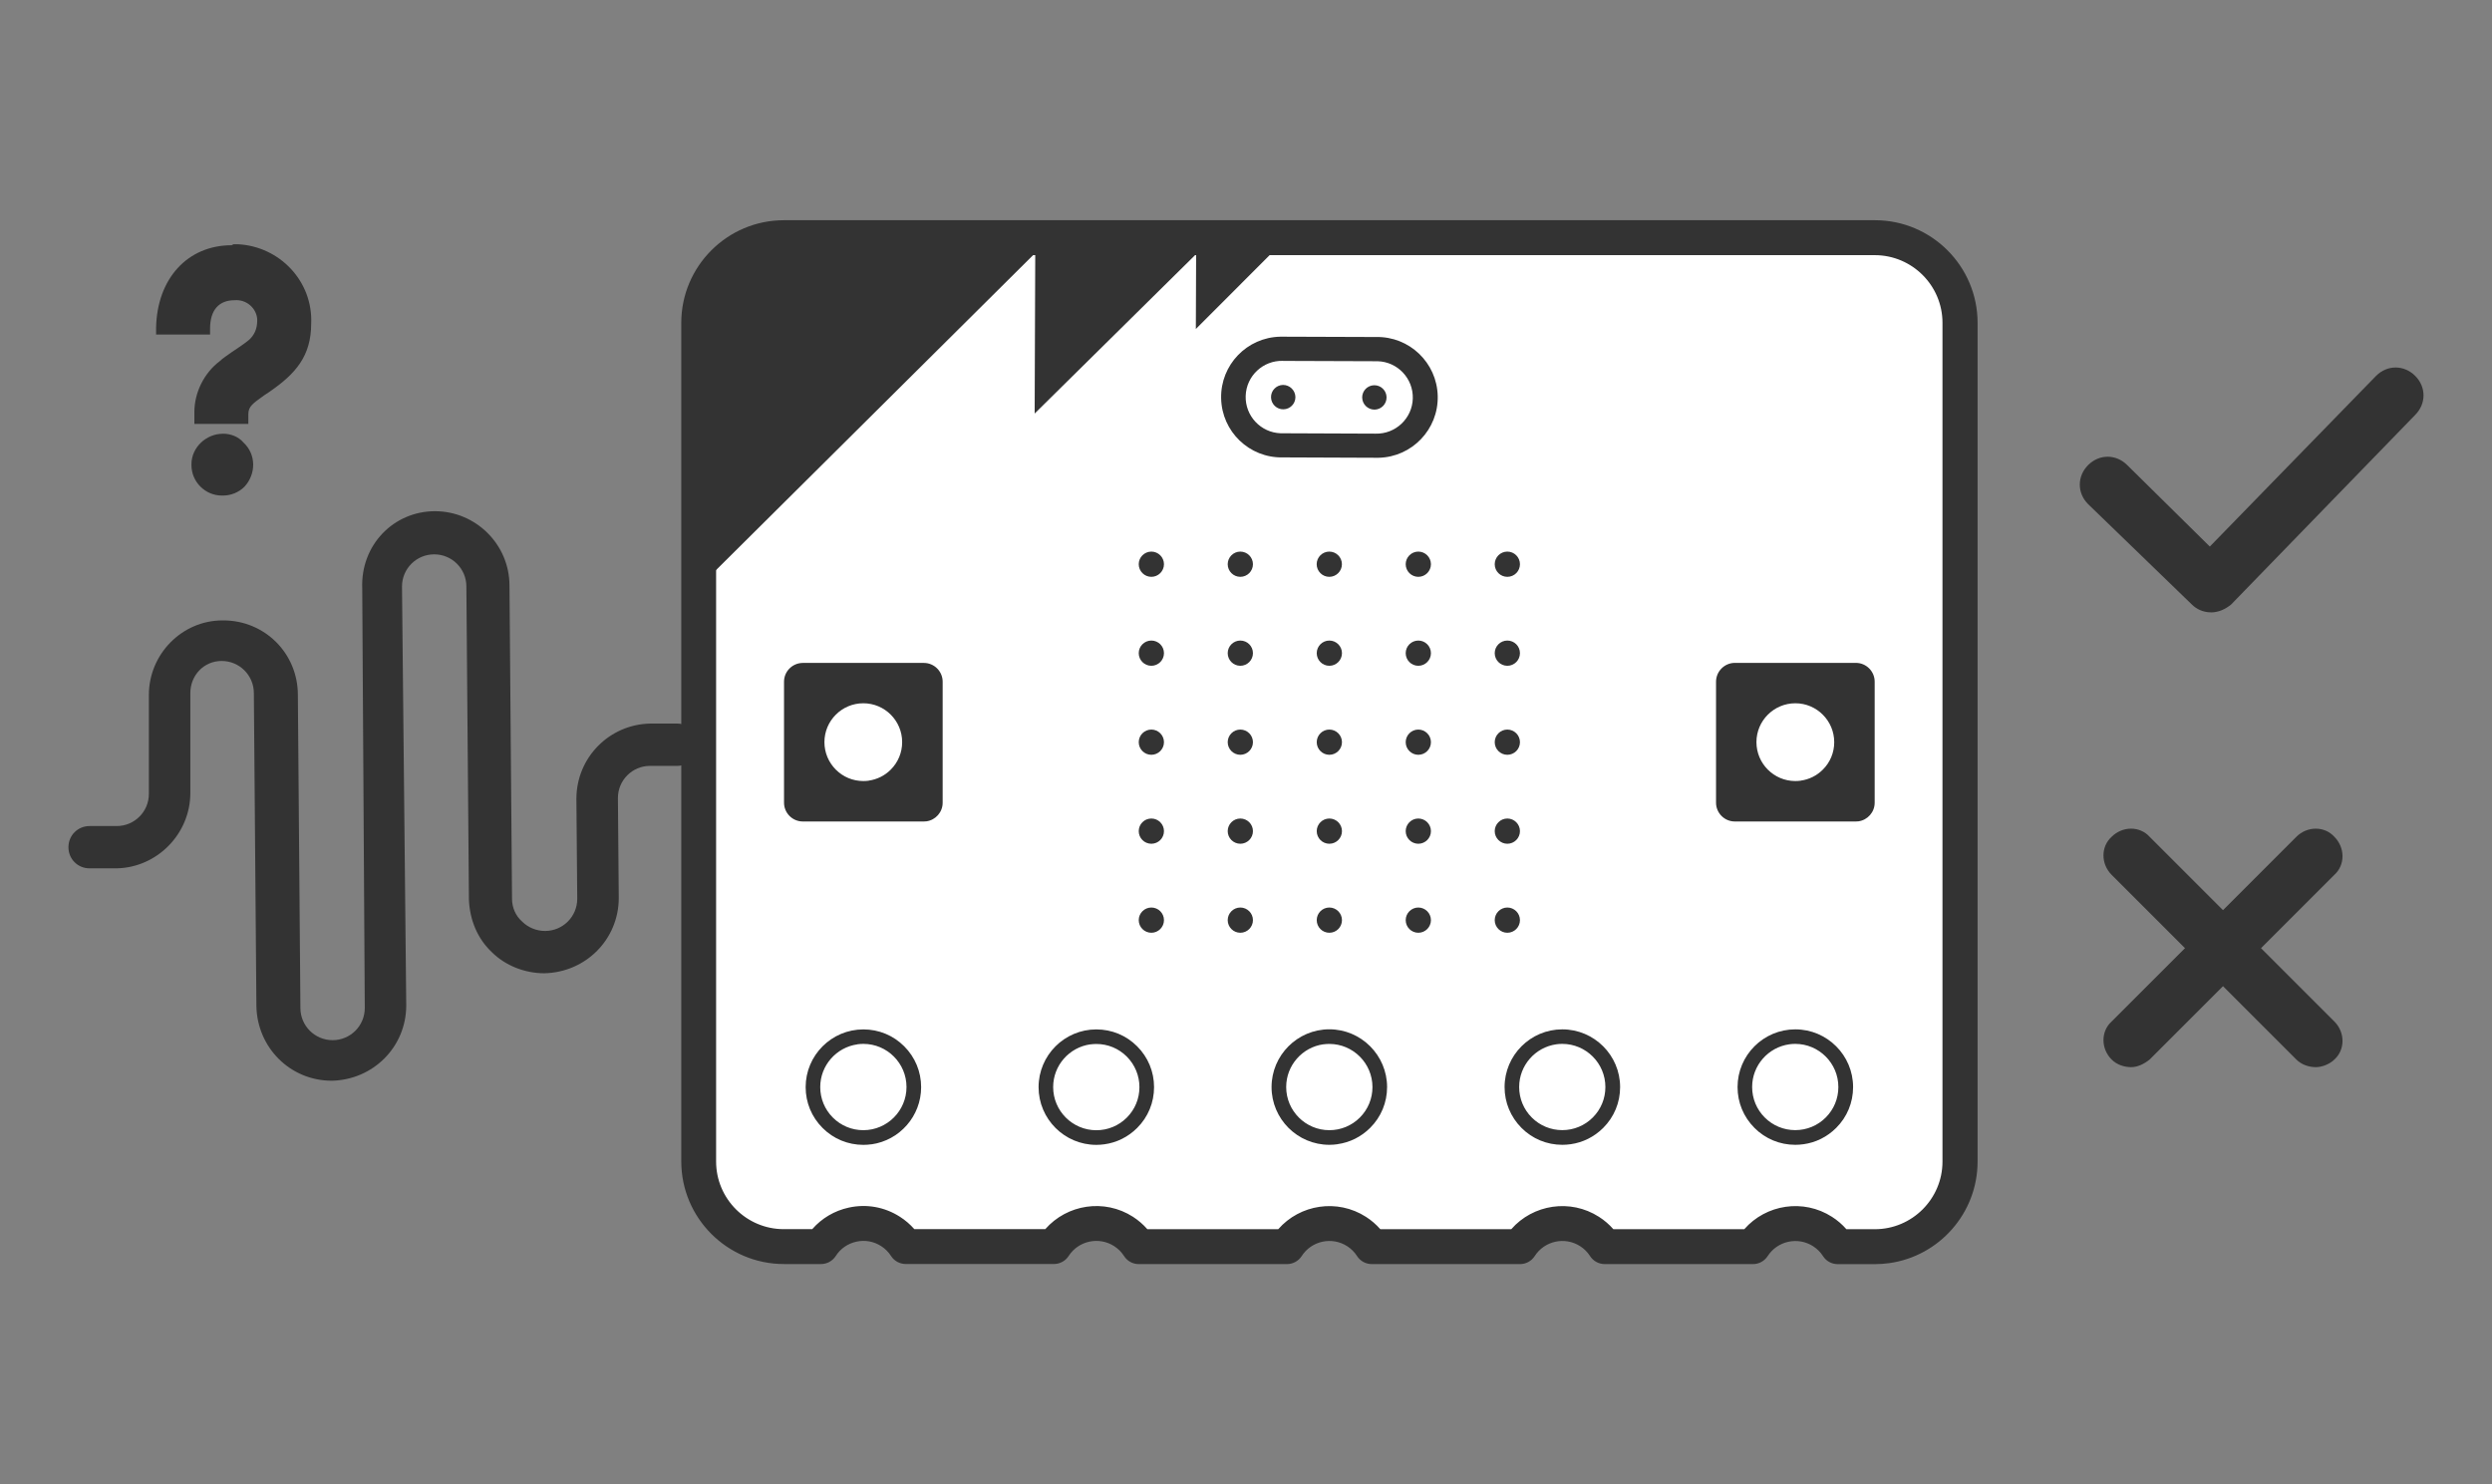 <?xml version="1.0" encoding="UTF-8"?>
<svg id="Layer_1" data-name="Layer 1" xmlns="http://www.w3.org/2000/svg" viewBox="0 0 470 280">
  <rect x="0" y="0" width="470" height="280" fill="#808080" stroke="none"/>
  <defs>
    <style>
      .cls-1 {
        fill: #333;
      }

      .cls-1, .cls-2 {
        stroke-width: 0px;
      }

      .cls-2 {
        fill: #fff;
      }
    </style>
  </defs>
  <g>
    <path id="Path_561" data-name="Path 561" class="cls-2" d="m353.6,44.84h-205.77c-8.87,0-16.06,7.19-16.06,16.06,0,0,0,0,0,0v158.19c0,8.87,7.19,16.06,16.06,16.06h7c2.84-4.42,8.72-5.69,13.13-2.85,1.14.74,2.12,1.71,2.85,2.85h27.96c2.84-4.41,8.72-5.69,13.13-2.85,1.15.74,2.12,1.71,2.86,2.86h27.96c2.84-4.41,8.72-5.69,13.13-2.86,1.15.74,2.12,1.71,2.86,2.86h27.96c2.84-4.41,8.71-5.69,13.13-2.86,1.15.74,2.12,1.71,2.86,2.86h27.96c2.84-4.41,8.72-5.69,13.13-2.85,1.15.74,2.12,1.71,2.86,2.86h7c8.87,0,16.06-7.19,16.06-16.06V60.9c0-8.87-7.19-16.06-16.06-16.06,0,0,0,0,0,0"/>
    <path class="cls-1" d="m356.31,238.27c-.89.12-1.79.19-2.71.19h-7c-1.12,0-2.17-.57-2.77-1.51-.48-.75-1.11-1.38-1.87-1.87-2.88-1.85-6.72-1.01-8.57,1.86-.61.94-1.65,1.51-2.77,1.51h-27.96c-1.12,0-2.17-.57-2.77-1.51-.48-.75-1.11-1.38-1.87-1.87-2.88-1.85-6.72-1.01-8.57,1.87-.61.94-1.65,1.51-2.77,1.51h-27.96c-1.12,0-2.17-.57-2.77-1.51-.48-.75-1.11-1.38-1.87-1.87-2.88-1.85-6.73-1.01-8.58,1.87-.61.94-1.65,1.51-2.77,1.51h-27.96c-1.12,0-2.17-.57-2.77-1.52-.48-.75-1.11-1.38-1.87-1.87-2.88-1.85-6.73-1.02-8.58,1.86-.61.94-1.65,1.51-2.77,1.51h-27.96c-1.12,0-2.17-.57-2.77-1.51-.48-.75-1.11-1.38-1.86-1.86-1.39-.9-3.06-1.2-4.67-.84-1.62.35-3.01,1.31-3.9,2.71-.61.94-1.65,1.51-2.77,1.51h-7c-10.67,0-19.36-8.68-19.36-19.36V60.9c0-10.67,8.68-19.36,19.36-19.36h205.77s0,0,.01,0c10.67,0,19.35,8.69,19.35,19.36v158.2c0,9.75-7.25,17.85-16.65,19.17Zm-8.08-6.4h5.37c7.04,0,12.76-5.73,12.76-12.76V60.9c0-7.04-5.72-12.76-12.76-12.77v-3.3s0,3.3,0,3.3h-205.77c-3.41,0-6.61,1.32-9.03,3.74-2.41,2.41-3.74,5.62-3.74,9.03v158.2c0,7.04,5.73,12.76,12.76,12.76h5.37c1.8-2.06,4.19-3.48,6.91-4.07,3.34-.73,6.77-.11,9.64,1.74,1.02.65,1.92,1.43,2.71,2.33h24.69c4.11-4.69,11.15-5.8,16.55-2.33,1.02.66,1.92,1.44,2.71,2.34h24.68c4.1-4.69,11.15-5.8,16.55-2.33,1.02.65,1.92,1.44,2.71,2.33h24.69c4.1-4.69,11.15-5.8,16.55-2.33,1.02.65,1.93,1.44,2.71,2.33h24.69c4.1-4.69,11.15-5.8,16.55-2.33,1.02.65,1.92,1.43,2.71,2.33Z"/>
    <path class="cls-1" d="m340.14,215.84c-.51.07-1.02.11-1.54.11-2.91,0-5.65-1.13-7.7-3.19-2.06-2.06-3.19-4.79-3.19-7.7,0-6.01,4.88-10.89,10.89-10.89,6.01,0,10.9,4.89,10.9,10.89h0c0,2.91-1.13,5.65-3.19,7.7-1.69,1.69-3.84,2.76-6.16,3.08Zm-2.68-18.85c-3.95.56-7,3.96-7,8.06,0,2.17.85,4.22,2.38,5.75s3.58,2.38,5.75,2.38c2.17,0,4.22-.85,5.75-2.38,1.54-1.54,2.38-3.58,2.38-5.75,0-4.49-3.65-8.14-8.14-8.14-.39,0-.77.03-1.14.08Zm10.65,8.06h.01s-.01,0-.01,0Z"/>
    <path class="cls-1" d="m296.2,215.84c-.51.07-1.02.11-1.54.11-2.91,0-5.65-1.13-7.7-3.19s-3.19-4.79-3.19-7.7c0-6.01,4.89-10.89,10.89-10.89,6.01,0,10.9,4.89,10.9,10.89h0c0,2.91-1.13,5.65-3.19,7.7-1.69,1.69-3.84,2.76-6.16,3.08Zm-2.68-18.85c-3.95.56-7,3.96-7,8.06,0,2.17.85,4.22,2.38,5.75s3.58,2.38,5.75,2.38c2.17,0,4.22-.85,5.75-2.38,1.54-1.54,2.38-3.58,2.38-5.75,0-4.49-3.65-8.14-8.14-8.14-.39,0-.77.03-1.14.08Zm10.65,8.06h.01s-.01,0-.01,0Z"/>
    <path class="cls-1" d="m252.26,215.84c-.51.07-1.02.11-1.54.11-6.01,0-10.9-4.89-10.9-10.89,0-6.01,4.89-10.89,10.89-10.9,6.01,0,10.89,4.89,10.9,10.89h0c0,2.91-1.13,5.65-3.19,7.7-1.69,1.69-3.84,2.76-6.17,3.08Zm-2.68-18.85c-3.95.56-7,3.96-7,8.06,0,4.49,3.65,8.14,8.14,8.14,2.18,0,4.22-.85,5.75-2.38,1.54-1.54,2.38-3.58,2.38-5.75h0c0-4.49-3.65-8.14-8.14-8.14-.39,0-.77.03-1.14.08Zm10.65,8.06h.01s-.01,0-.01,0Z"/>
    <path class="cls-1" d="m208.31,215.85c-.51.07-1.02.11-1.54.11-6.01,0-10.89-4.89-10.89-10.89,0-6.01,4.89-10.89,10.89-10.89,2.91,0,5.65,1.13,7.7,3.19,2.06,2.06,3.19,4.79,3.19,7.7,0,0,0,0,0,0,0,2.91-1.13,5.65-3.19,7.7-1.69,1.69-3.84,2.76-6.16,3.08Zm-2.68-18.85c-3.95.56-7,3.96-7,8.06,0,4.49,3.65,8.14,8.14,8.14,2.18,0,4.22-.85,5.75-2.38,1.54-1.54,2.38-3.58,2.38-5.75h0c0-2.17-.85-4.22-2.38-5.76-1.54-1.54-3.58-2.38-5.75-2.38-.39,0-.77.03-1.14.08Zm10.65,8.06h.01s-.01,0-.01,0Z"/>
    <path class="cls-1" d="m164.36,215.85c-.5.07-1.01.11-1.52.11-2.91,0-5.65-1.13-7.7-3.19-2.06-2.06-3.19-4.79-3.19-7.7,0-6.01,4.88-10.89,10.89-10.89,2.91,0,5.65,1.13,7.7,3.19,2.06,2.06,3.19,4.79,3.19,7.7h0c0,5.49-4.08,10.05-9.37,10.79Zm-2.66-18.85c-3.95.56-7,3.96-7,8.06,0,2.17.85,4.22,2.38,5.75,1.54,1.54,3.58,2.38,5.75,2.38,4.48,0,8.14-3.65,8.14-8.14h0c0-4.49-3.65-8.14-8.14-8.14-.39,0-.77.03-1.14.08Zm10.65,8.06h.01s-.01,0-.01,0Z"/>
    <path id="Path_568" data-name="Path 568" class="cls-1" d="m350.03,154.27h-22.84c-1.57,0-2.85-1.28-2.85-2.86v-22.84c.01-1.57,1.28-2.85,2.86-2.85h22.84c1.57,0,2.85,1.28,2.85,2.86v22.84c0,1.57-1.28,2.85-2.85,2.85"/>
    <path class="cls-1" d="m350.52,154.93c-.16.02-.32.03-.49.03h0s-22.84,0-22.84,0c-1.95,0-3.54-1.6-3.54-3.54v-22.84c.01-1.95,1.6-3.53,3.54-3.54h22.84c1.95,0,3.54,1.6,3.54,3.54v22.84c0,1.79-1.34,3.27-3.06,3.51Zm-.49-1.34c1.19,0,2.16-.97,2.17-2.17v-22.83c0-1.19-.97-2.16-2.17-2.16h-22.84c-1.19,0-2.16.98-2.16,2.17v22.84c0,1.19.97,2.16,2.16,2.17h22.84Z"/>
    <path id="Path_570" data-name="Path 570" class="cls-1" d="m174.25,154.27h-22.84c-1.57,0-2.85-1.28-2.85-2.86v-22.83c0-1.57,1.28-2.85,2.85-2.85h22.84c1.57,0,2.85,1.28,2.85,2.86v22.83c0,1.57-1.28,2.85-2.85,2.85"/>
    <path class="cls-1" d="m174.73,154.93c-.16.02-.32.03-.48.03,0,0,0,0,0,0h-22.84c-1.95,0-3.54-1.6-3.54-3.54v-22.83c0-1.95,1.59-3.53,3.54-3.54h22.84c1.95,0,3.54,1.6,3.54,3.54v22.83c0,1.79-1.34,3.27-3.06,3.51Zm-.48-1.34c1.18,0,2.16-.98,2.16-2.17v-22.83c0-1.19-.98-2.16-2.17-2.17h-22.84c-1.19,0-2.16.97-2.16,2.16v22.83c0,1.19.98,2.16,2.17,2.17h22.84Z"/>
    <path id="Path_572" data-name="Path 572" class="cls-2" d="m344.79,140c0,3.42-2.77,6.18-6.19,6.18-3.42,0-6.18-2.77-6.18-6.19,0-3.42,2.77-6.18,6.19-6.18,0,0,0,0,0,0,3.41,0,6.18,2.77,6.18,6.19"/>
    <path class="cls-2" d="m339.64,147.26c-.34.05-.69.07-1.04.07-4.04,0-7.33-3.29-7.33-7.34,0-4.04,3.29-7.33,7.34-7.33,4.04,0,7.33,3.3,7.33,7.34h0c0,1.96-.76,3.8-2.15,5.18-1.14,1.14-2.58,1.85-4.15,2.07Zm-1.74-12.25c-2.44.34-4.33,2.45-4.33,4.98,0,2.78,2.26,5.04,5.03,5.04,1.34,0,2.61-.52,3.56-1.47.95-.95,1.48-2.22,1.48-3.56,0-2.77-2.26-5.03-5.03-5.04-.24,0-.48.02-.71.05Z"/>
    <path id="Path_574" data-name="Path 574" class="cls-2" d="m169.02,140c0,3.42-2.77,6.18-6.19,6.18-3.42,0-6.18-2.77-6.18-6.19s2.77-6.18,6.19-6.18c0,0,0,0,0,0,3.41,0,6.18,2.77,6.18,6.19"/>
    <path class="cls-2" d="m163.87,147.26c-.34.05-.69.07-1.04.07-1.96,0-3.8-.76-5.19-2.15-1.38-1.39-2.15-3.23-2.15-5.19,0-4.04,3.29-7.33,7.33-7.33,4.05,0,7.33,3.29,7.33,7.33h0c0,1.96-.76,3.8-2.15,5.19-1.14,1.14-2.58,1.85-4.15,2.07Zm-1.74-12.25c-2.45.34-4.33,2.45-4.33,4.99,0,1.35.52,2.61,1.47,3.56.95.95,2.22,1.48,3.56,1.48,1.35,0,2.61-.52,3.56-1.47.95-.95,1.48-2.22,1.48-3.56,0-2.77-2.26-5.03-5.03-5.04-.24,0-.48.02-.71.05Z"/>
    <path id="Path_576" data-name="Path 576" class="cls-1" d="m197.06,45.93l-64.04,63.62v-51.25c0-6.83,5.54-12.37,12.37-12.37h51.67Z"/>
    <path id="Path_577" data-name="Path 577" class="cls-1" d="m227.5,46.05l-32.36,31.96.12-32.09,32.24.12Z"/>
    <path id="Path_578" data-name="Path 578" class="cls-1" d="m241.59,45.99l-16.05,16.07.06-16.13,15.99.06Z"/>
    <path id="Path_579" data-name="Path 579" class="cls-1" d="m259.26,77.27c1.27-.03,2.28-1.08,2.25-2.35-.03-1.27-1.08-2.28-2.35-2.25-1.25.03-2.24,1.04-2.25,2.29.01,1.29,1.06,2.32,2.35,2.31"/>
    <path id="Path_580" data-name="Path 580" class="cls-1" d="m241.97,72.61c-1.27.03-2.28,1.08-2.25,2.35.03,1.27,1.08,2.28,2.35,2.25,1.25-.03,2.25-1.04,2.25-2.29-.01-1.28-1.06-2.32-2.35-2.31"/>
    <path id="Path_581" data-name="Path 581" class="cls-1" d="m241.99,68.07c-3.77-.12-6.93,2.84-7.05,6.61-.12,3.77,2.84,6.93,6.61,7.05.13,0,.26,0,.38,0l17.51.07c3.77.1,6.92-2.87,7.02-6.64.1-3.77-2.87-6.92-6.64-7.02-.11,0-.22,0-.33,0l-17.51-.06Zm17.44,18.28l-17.51-.07c-6.29.13-11.49-4.87-11.61-11.16-.13-6.29,4.87-11.49,11.16-11.61.18,0,.36,0,.54,0l17.51.06c6.29-.14,11.5,4.85,11.64,11.14.14,6.29-4.85,11.5-11.14,11.64-.2,0-.39,0-.59,0"/>
    <path id="Path_582" data-name="Path 582" class="cls-1" d="m219.53,106.43c0,1.31-1.07,2.38-2.38,2.38-1.31,0-2.38-1.07-2.38-2.38,0-1.31,1.07-2.38,2.38-2.38h0c1.31,0,2.38,1.07,2.38,2.38"/>
    <path id="Path_583" data-name="Path 583" class="cls-1" d="m236.31,106.43c0,1.31-1.07,2.38-2.38,2.38-1.31,0-2.38-1.07-2.38-2.38,0-1.31,1.07-2.38,2.38-2.38h0c1.31,0,2.38,1.07,2.38,2.38"/>
    <path id="Path_584" data-name="Path 584" class="cls-1" d="m253.09,106.43c0,1.31-1.07,2.38-2.38,2.38-1.31,0-2.38-1.07-2.38-2.38,0-1.31,1.07-2.38,2.38-2.38,0,0,0,0,0,0,1.31,0,2.38,1.06,2.38,2.38h0"/>
    <path id="Path_585" data-name="Path 585" class="cls-1" d="m269.88,106.43c0,1.31-1.07,2.38-2.38,2.38-1.31,0-2.38-1.07-2.38-2.38,0-1.31,1.07-2.38,2.38-2.38,0,0,0,0,0,0,1.31,0,2.38,1.07,2.38,2.38"/>
    <path id="Path_586" data-name="Path 586" class="cls-1" d="m286.67,106.43c0,1.31-1.06,2.38-2.38,2.38-1.31,0-2.38-1.06-2.38-2.38,0-1.31,1.06-2.38,2.38-2.38,0,0,0,0,0,0,1.31,0,2.38,1.07,2.38,2.38"/>
    <path id="Path_587" data-name="Path 587" class="cls-1" d="m219.53,123.21c0,1.31-1.07,2.38-2.38,2.38s-2.38-1.07-2.38-2.38c0-1.31,1.07-2.38,2.38-2.38,0,0,0,0,0,0,1.31,0,2.38,1.06,2.38,2.38h0"/>
    <path id="Path_588" data-name="Path 588" class="cls-1" d="m236.31,123.21c0,1.31-1.07,2.38-2.38,2.38-1.31,0-2.38-1.07-2.38-2.38s1.07-2.38,2.38-2.38c0,0,0,0,0,0,1.31,0,2.38,1.06,2.38,2.38h0"/>
    <path id="Path_589" data-name="Path 589" class="cls-1" d="m253.1,123.21c0,1.31-1.07,2.38-2.38,2.38-1.31,0-2.38-1.07-2.38-2.38,0-1.31,1.07-2.38,2.38-2.38,0,0,0,0,0,0,1.31,0,2.38,1.07,2.38,2.38"/>
    <path id="Path_590" data-name="Path 590" class="cls-1" d="m269.88,123.21c0,1.31-1.07,2.38-2.38,2.38-1.31,0-2.38-1.07-2.38-2.38,0-1.31,1.07-2.38,2.38-2.38,0,0,0,0,0,0,1.31,0,2.38,1.07,2.38,2.38"/>
    <path id="Path_591" data-name="Path 591" class="cls-1" d="m286.67,123.21c0,1.31-1.07,2.38-2.38,2.38-1.31,0-2.38-1.07-2.38-2.38,0-1.31,1.07-2.38,2.38-2.38,0,0,0,0,0,0,1.31,0,2.38,1.06,2.38,2.38h0"/>
    <path id="Path_592" data-name="Path 592" class="cls-1" d="m219.53,140c0,1.31-1.07,2.38-2.38,2.38-1.31,0-2.38-1.07-2.38-2.38s1.07-2.38,2.38-2.38c0,0,0,0,0,0,1.31,0,2.38,1.07,2.38,2.38"/>
    <path id="Path_593" data-name="Path 593" class="cls-1" d="m236.31,140c0,1.31-1.07,2.38-2.38,2.38-1.31,0-2.38-1.07-2.38-2.38,0-1.31,1.07-2.38,2.38-2.38,0,0,0,0,0,0,1.31,0,2.38,1.07,2.38,2.38"/>
    <path id="Path_594" data-name="Path 594" class="cls-1" d="m253.1,140c0,1.31-1.07,2.38-2.38,2.38-1.31,0-2.38-1.07-2.38-2.38,0-1.31,1.07-2.38,2.38-2.38,0,0,0,0,0,0,1.31,0,2.38,1.07,2.38,2.38"/>
    <path id="Path_595" data-name="Path 595" class="cls-1" d="m269.88,140c0,1.31-1.07,2.38-2.38,2.38-1.31,0-2.38-1.07-2.38-2.38,0-1.31,1.07-2.38,2.38-2.38,0,0,0,0,0,0,1.31,0,2.38,1.07,2.38,2.38"/>
    <path id="Path_596" data-name="Path 596" class="cls-1" d="m286.67,140c0,1.31-1.07,2.38-2.38,2.38-1.31,0-2.38-1.07-2.38-2.38,0-1.31,1.07-2.38,2.38-2.38,0,0,0,0,0,0,1.31,0,2.38,1.07,2.38,2.38"/>
    <path id="Path_597" data-name="Path 597" class="cls-1" d="m219.53,156.78c0,1.31-1.06,2.38-2.38,2.38-1.31,0-2.38-1.06-2.38-2.38,0-1.31,1.06-2.38,2.38-2.38,0,0,0,0,0,0,1.31,0,2.38,1.07,2.38,2.38"/>
    <path id="Path_598" data-name="Path 598" class="cls-1" d="m236.31,156.78c0,1.31-1.07,2.38-2.38,2.38-1.31,0-2.38-1.07-2.38-2.38s1.07-2.38,2.38-2.38c0,0,0,0,0,0,1.31,0,2.38,1.07,2.38,2.38"/>
    <path id="Path_599" data-name="Path 599" class="cls-1" d="m253.1,156.78c0,1.31-1.07,2.38-2.38,2.38-1.31,0-2.38-1.07-2.38-2.38s1.07-2.38,2.38-2.38c0,0,0,0,0,0,1.31,0,2.38,1.07,2.38,2.38"/>
    <path id="Path_600" data-name="Path 600" class="cls-1" d="m269.88,156.78c0,1.31-1.07,2.38-2.38,2.38-1.31,0-2.38-1.07-2.38-2.38,0-1.31,1.07-2.38,2.38-2.38,0,0,0,0,0,0,1.31,0,2.38,1.07,2.38,2.38"/>
    <path id="Path_601" data-name="Path 601" class="cls-1" d="m286.67,156.78c0,1.31-1.07,2.38-2.38,2.38-1.31,0-2.38-1.07-2.38-2.38,0-1.31,1.07-2.38,2.38-2.38,0,0,0,0,0,0,1.31,0,2.38,1.07,2.38,2.38"/>
    <path id="Path_602" data-name="Path 602" class="cls-1" d="m219.53,173.57c0,1.31-1.07,2.38-2.38,2.38-1.31,0-2.38-1.07-2.38-2.38,0-1.31,1.07-2.38,2.38-2.38,0,0,0,0,0,0,1.31,0,2.38,1.06,2.38,2.38h0"/>
    <path id="Path_603" data-name="Path 603" class="cls-1" d="m236.31,173.57c0,1.31-1.07,2.38-2.38,2.38-1.31,0-2.38-1.07-2.38-2.38s1.07-2.38,2.38-2.38c0,0,0,0,0,0,1.31,0,2.38,1.07,2.38,2.38"/>
    <path id="Path_604" data-name="Path 604" class="cls-1" d="m253.1,173.57c0,1.31-1.06,2.38-2.38,2.38-1.31,0-2.38-1.06-2.38-2.38,0-1.31,1.06-2.38,2.38-2.38,0,0,0,0,0,0,1.31,0,2.38,1.07,2.38,2.38"/>
    <path id="Path_605" data-name="Path 605" class="cls-1" d="m269.88,173.57c0,1.31-1.07,2.38-2.38,2.38-1.31,0-2.38-1.07-2.38-2.38,0-1.31,1.07-2.38,2.38-2.38,0,0,0,0,0,0,1.31,0,2.38,1.07,2.38,2.38"/>
    <path id="Path_606" data-name="Path 606" class="cls-1" d="m286.67,173.57c0,1.31-1.07,2.38-2.38,2.38-1.31,0-2.38-1.07-2.38-2.38,0-1.31,1.07-2.38,2.38-2.38,0,0,0,0,0,0,1.31,0,2.38,1.07,2.38,2.38"/>
  </g>
  <path class="cls-1" d="m416.98,115.51c-1.47,0-2.74-.63-3.58-1.47l-19.57-18.94c-2.1-2.1-2.1-5.26,0-7.37,2.1-2.1,5.26-2.1,7.37,0l15.58,15.37,31.36-32.2c2.1-2.1,5.26-2.1,7.37,0,2.1,2.1,2.1,5.26,0,7.37l-34.73,35.78c-1.05.84-2.31,1.47-3.79,1.47"/>
  <path class="cls-1" d="m42.03,81.82h0c-3.15,0-5.92,2.59-5.92,5.74v.18c0,3.15,2.59,5.74,5.74,5.74h.18c1.48,0,2.96-.56,4.08-1.67,2.22-2.41,2.22-6.11-.19-8.33-.92-1.11-2.41-1.67-3.89-1.67m1.67-35.55c-8.33,0-14.07,6.29-14.26,15.55v1.3h10.18v-1.11c0-3.52,1.67-5.37,4.63-5.37,2.22-.18,4.08,1.48,4.26,3.52v.37c0,1.48-.55,2.78-1.67,3.7-.93.74-2.04,1.48-3.15,2.22-.74.56-1.67,1.11-2.22,1.67-2.96,2.22-4.81,5.92-4.81,9.63v2.22h10.18v-1.85c0-1.48.92-2.04,2.96-3.52l1.11-.74c4.81-3.33,7.78-6.67,7.78-12.78.37-7.96-5.92-14.63-13.89-15h-.74l-.37.19Z"/>
  <g>
    <path class="cls-1" d="m436.79,201.3c-1.23,0-2.67-.41-3.69-1.44l-34.84-34.84c-2.05-2.05-2.05-5.33,0-7.17,2.05-2.05,5.33-2.05,7.17,0l34.84,34.84c2.05,2.05,2.05,5.33,0,7.17-.82.82-2.25,1.44-3.48,1.44"/>
    <path class="cls-1" d="m401.95,201.3c-1.23,0-2.67-.41-3.69-1.44-2.05-2.05-2.05-5.33,0-7.17l34.84-34.84c2.05-2.05,5.33-2.05,7.17,0,2.05,2.05,2.05,5.33,0,7.17l-34.84,34.84c-1.02.82-2.25,1.44-3.48,1.44"/>
  </g>
  <path class="cls-1" d="m82.04,96.43c7.66,0,14.05,6.23,14.05,14.05l.48,59.06c0,1.6.64,3.19,1.92,4.31,1.12,1.12,2.71,1.76,4.31,1.76,3.35,0,6.07-2.71,6.07-6.07l-.16-18.84c0-7.82,6.23-14.05,13.89-14.21h5.11c2.24,0,3.99,1.76,3.99,3.99s-1.76,3.99-3.99,3.99h-5.11c-3.35,0-6.06,2.71-6.06,6.07l.16,18.84c0,7.82-6.23,14.05-14.05,14.21-3.67,0-7.34-1.44-9.9-3.99-2.71-2.56-4.15-6.07-4.31-9.9l-.48-59.07c0-3.35-2.71-6.06-6.07-6.06s-6.07,2.71-6.07,6.06l.8,79.02c0,7.82-6.23,14.05-14.05,14.21-7.82,0-14.05-6.23-14.21-14.05l-.48-59.06c0-3.35-2.71-6.07-6.07-6.07s-5.91,2.71-5.91,6.07v18.84c0,7.66-6.22,14.05-13.89,14.21h-5.11c-2.24,0-3.99-1.76-3.99-3.99s1.76-3.99,3.99-3.99h5.11c3.35,0,6.07-2.71,6.07-6.06v-18.68c0-7.66,6.22-14.05,13.89-14.05h.16c7.82,0,14.05,6.23,14.05,14.05l.48,59.06c0,3.35,2.71,6.07,6.07,6.07s6.07-2.71,6.07-6.07l-.48-79.18c-.32-8.14,5.91-14.53,13.73-14.53"/>
</svg>